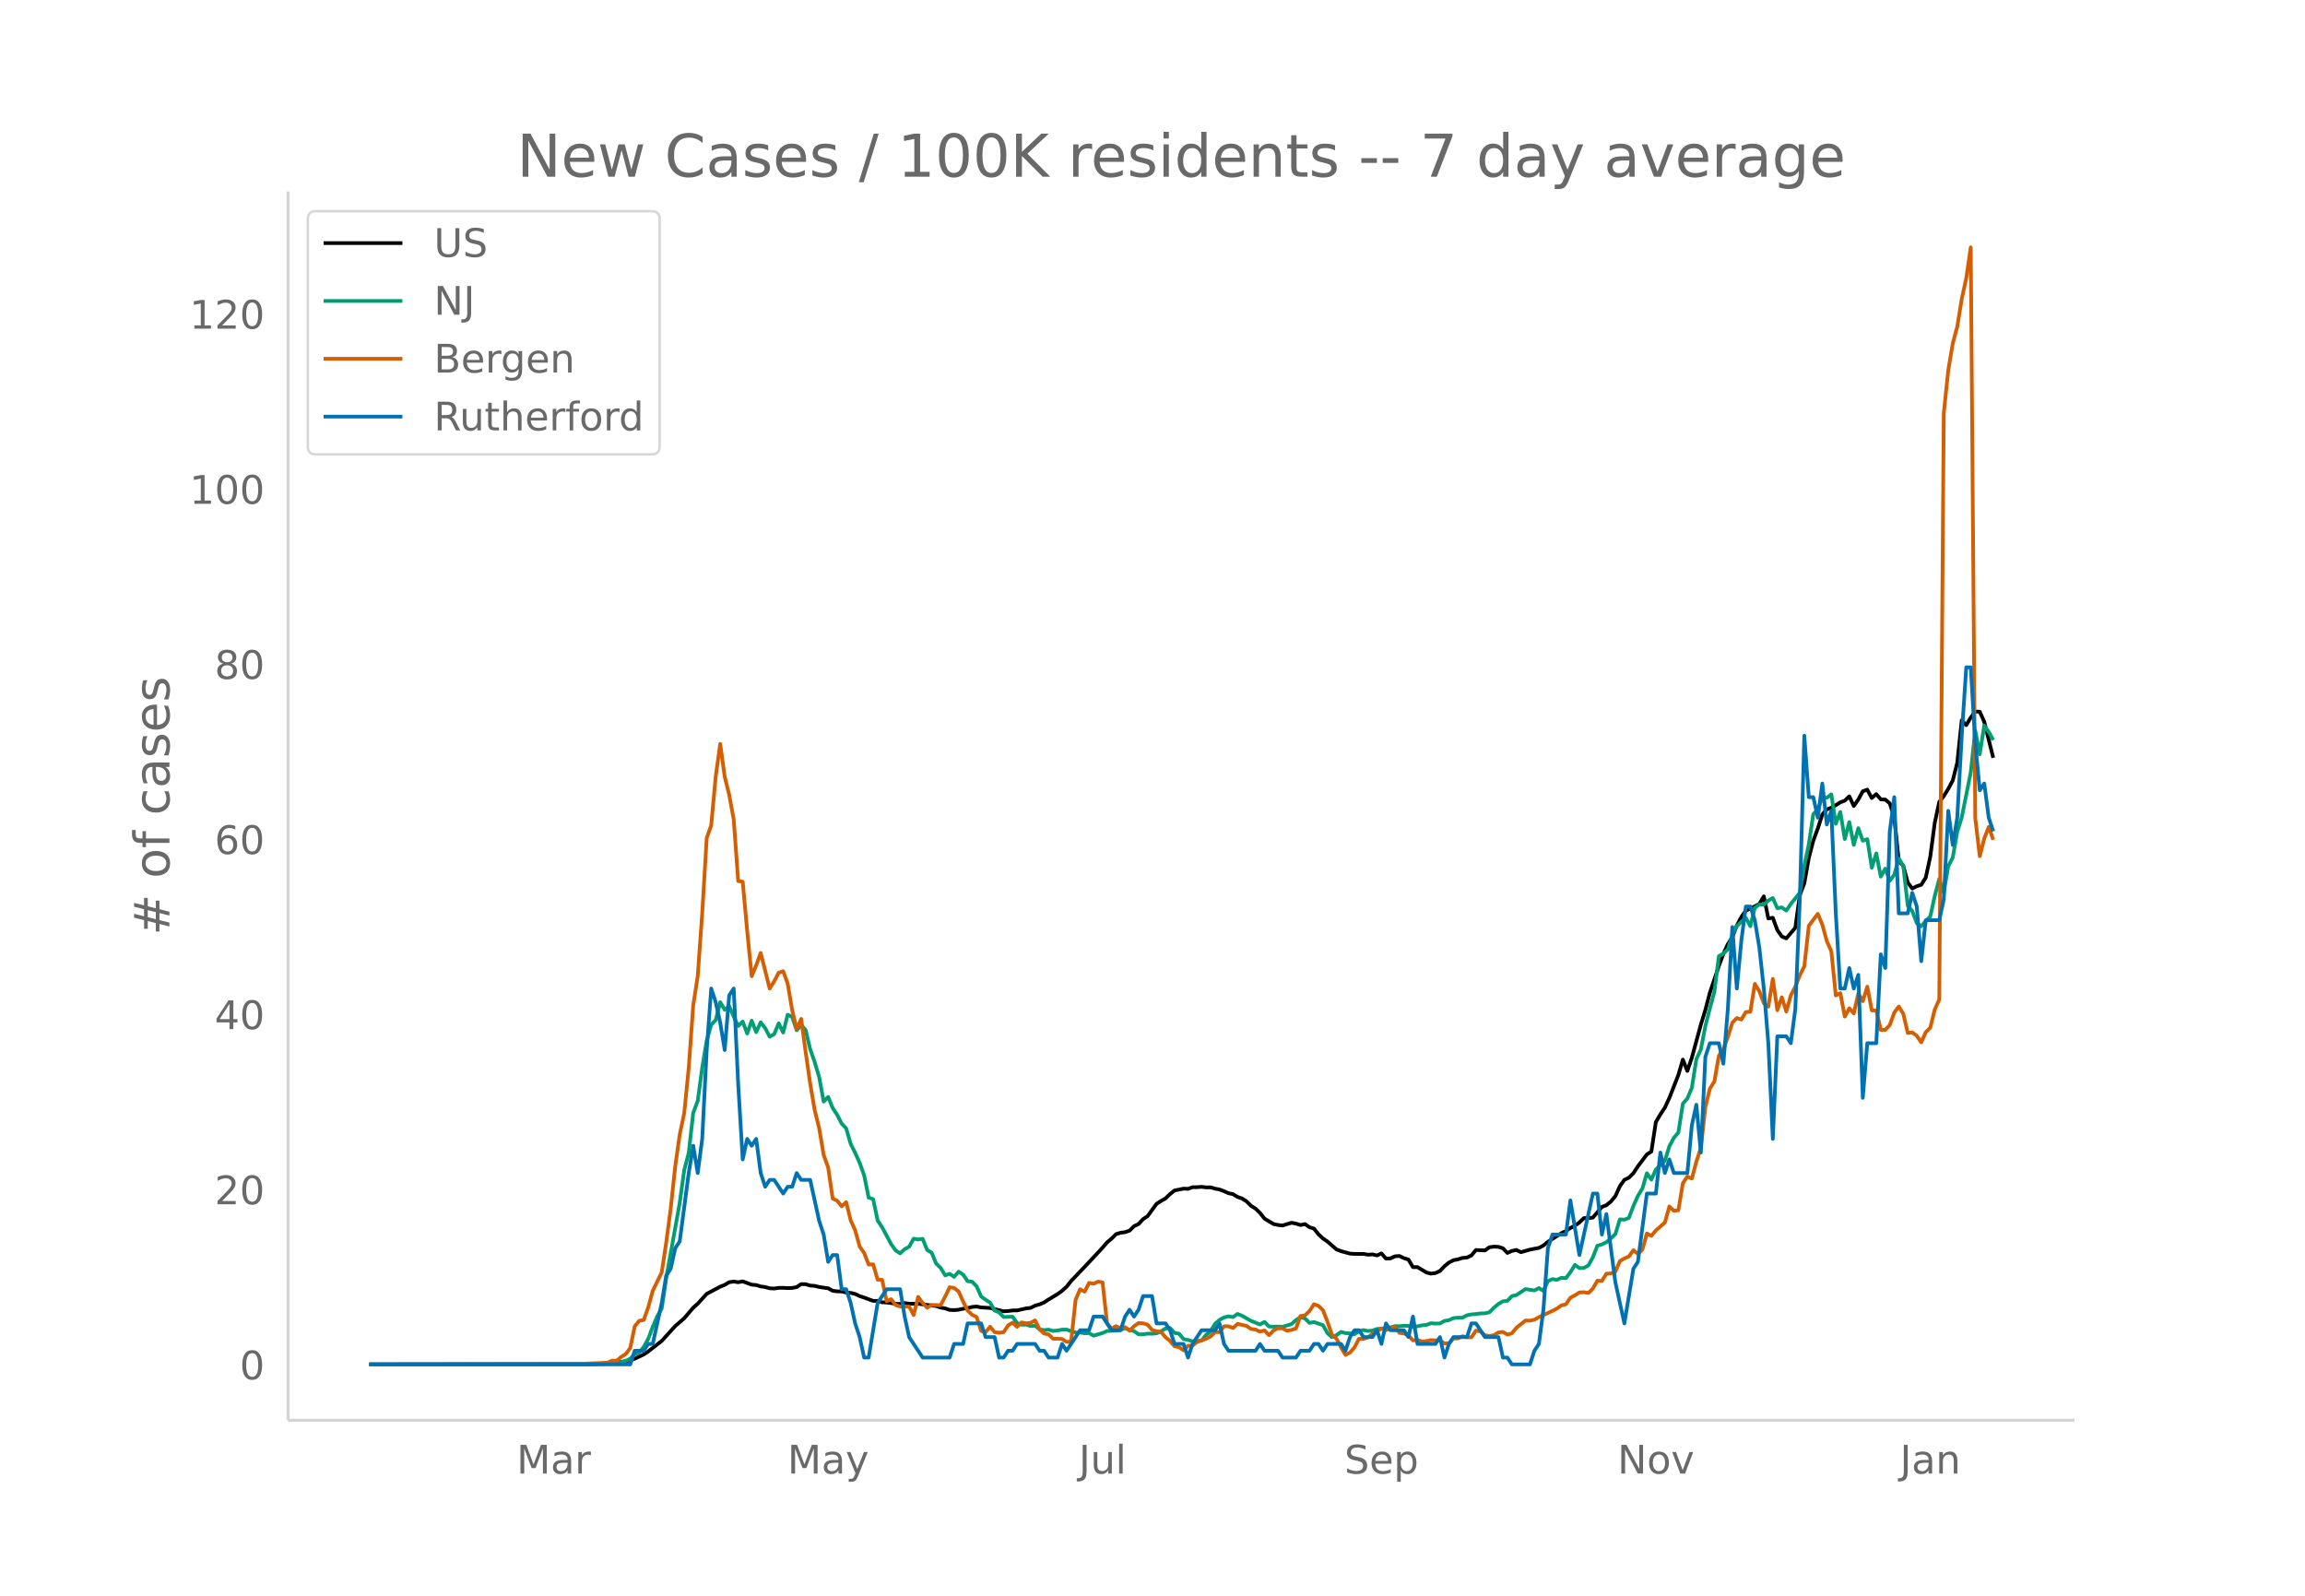 <svg height="864" viewBox="0 0 936 648" width="1248" xmlns="http://www.w3.org/2000/svg" xmlns:xlink="http://www.w3.org/1999/xlink"><defs><style>*{stroke-linecap:butt;stroke-linejoin:round}</style></defs><g id="figure_1"><path d="M0 648h936V0H0z" fill="#fff" id="patch_1"/><g id="axes_1"><path d="M117 576.72h725.4V77.76H117z" fill="none" id="patch_2"/><path clip-path="url(#p72f6621faf)" d="M149.973 554.04l87.683-.109 7.307-.232 5.48-.421 3.654-.486 1.827-.454 1.827-.609 3.653-1.728 1.827-1.228 5.48-4.263 5.48-6.034 3.654-3.165 3.653-4.286 1.827-1.617 3.654-4.012 5.48-2.913 1.826-.726 1.827-1.091 1.827-.266 1.827.277 1.826-.34 3.654 1.325 1.827.16 1.826.556 1.827.251 1.827.513 1.827.091 1.826-.26 1.827-.026 1.827.115 1.827-.066 1.826-.347 1.827-1.204 1.827.032 1.827.55 1.826.126 1.827.464 3.654.514 1.826 1.012 1.827.236 1.827.033 1.827.447 1.826.143 1.827.436 1.827.868 1.827.6 3.653 1.35 1.827-.015 1.827.582 1.826.07 3.654.509 1.827.105 1.826-.38 1.827.271 3.653.023 7.307.925 1.827.618 1.827.328 1.827.624 1.826.077 1.827-.16 1.827-.399 1.827-.24 1.826-.493 1.827-.156 1.827.36 3.653.219 3.654.892 1.827.458 1.826-.108 1.827-.234 1.827-.014 3.653-.822 1.827-.206 1.827-.917 1.827-.506 1.826-.782 1.827-1.195 3.654-2.215 1.826-1.327 1.827-1.642 1.827-2.316 5.48-5.72 7.307-7.834 1.827-2.136 1.826-1.526 1.827-1.83 1.827-.555 1.827-.236 1.826-.616 1.827-1.821 1.827-.86 1.827-1.998 1.826-1.19 3.654-5.03 1.827-1.18 1.826-1.015 1.827-1.768 1.827-1.457 3.653-.744 1.827.077 1.827-.667 1.827-.007 1.826-.147 1.827.227 1.827-.015 1.827.536 1.826.338 1.827.69 1.827.817 1.827.383 1.826 1.12 1.827.645 1.827 1.155 1.827 1.817 1.826 1.124 1.827 1.77 1.827 2.309 3.653 2.19 1.827.393 1.827.211 3.653-1.118 1.827.354 1.827.576 1.826-.39 1.827 1.28 1.827.56 1.827 2.3 1.826 1.72 1.827 1.225 3.654 3.194 1.826.712 3.654.997 1.827.115 3.653.011 1.827.319 1.827-.134 1.826.437 1.827-.837 1.827 2.117 1.827-.082 1.826-.85 1.827-.133 1.827.887 1.827.558 1.826 3.084 1.827-.012 3.654 2.188 1.826.466 1.827-.24 1.827-.844 1.827-1.93 1.826-1.483 1.827-.964 1.827-.34 1.826-.59 1.827-.148 1.827-.865 1.827-2.199 3.653.174 1.827-1.292 1.827-.248 1.826.084 1.827.586 1.827 1.891 1.827-.837 1.826-.368 1.827.899 3.654-1.05 3.653-.69 1.827-.975 1.827-1.484 5.48-3.534 1.827-.848 1.826-1.259 1.827-.932 1.827-1.29 1.827-1.782 1.826-.006 1.827-.199 3.654-4.335 1.826-.691 1.827-1.514 1.827-2.177 1.827-4.042 1.826-2.556 1.827-.894 1.827-1.808 1.827-2.784 3.653-4.846 1.827-1.161 1.826-11.994 1.827-3.1 1.827-2.747 1.827-3.932 3.653-9.319 1.827-6.243 1.827 4.598 1.826-5.382 3.654-13.424 1.827-5.952 1.826-6.969 3.654-10.866 1.827-4.872 1.826-4.009 1.827-2.916 1.827-4.66 1.827-3.488 1.826-2.48 1.827-1.068 1.827-.754 1.827-.963 1.826-3.111 1.827 8.992 1.827-.273 1.827 4.974 1.826 2.61 1.827.784 3.654-4.326 1.826-13.27 1.827-4.74 1.827-10.323 1.827-7.023 1.826-4.946 1.827-5.698 1.827-2.045 1.826-.693 1.827-1.02 1.827-1.163 1.827-.683 1.826-1.762 1.827 3.925 1.827-2.614 1.827-3.365 1.826-.66 1.827 3.395 1.827-1.578 1.827 2.145 1.826.072 1.827 1.539 1.827 5.684 1.827 17.623 1.826 2.047 1.827 6.807 1.827 2.424 1.827-.921 1.826-.62 1.827-2.9 1.827-8.453 1.827-13.816 1.826-8.477 1.827-2.337 1.827-2.941 1.827-3.432 1.826-7.164 1.827-17.29 1.827 2.011 1.827-3.088 1.826-2.43 1.827.043 1.827 4.106 3.653 14.638h0" fill="none" stroke="#000" stroke-linecap="round" stroke-width="1.5" id="line2d_1"/><path clip-path="url(#p72f6621faf)" d="M149.973 554.04l91.337-.091 5.48-.212 3.654-.223 3.653-.91 1.827-.886 1.827-1.738 1.826-.704 1.827-2.379 1.827-3.242 1.827-4.86 1.826-4.244 1.827-3.23 1.827-12.359 5.48-30.526 1.827-13.267 1.827-7.028 1.826-16.195 1.827-4.923 1.827-13.473 1.827-11.037 1.826-6.4 1.827-1.915 1.827-7.24 1.826 3.077 1.827-1.458 1.827 4.254 1.827 3.809 1.826-1.819 1.827 4.867 1.827-5.227 1.827 4.66 1.826-3.985 1.827 2.35 1.827 3.488 1.827-1.04 1.826-4.41 1.827 3.77 1.827-7.275 1.827.932 1.826 5.393 1.827-2.139 1.827 2.093 1.827 7.749 1.826 5.22 1.827 6.12 1.827 9.927 1.827-1.893 1.826 4.495 1.827 2.768 1.827 3.568 1.827 1.922 1.826 6.29 1.827 3.654 1.827 4.066 1.827 5.118 1.826 9.001 1.827.635 1.827 8.687 1.827 2.716 3.653 6.862 1.827 2.568 1.827 1.178 1.826-1.698 1.827-1.001 1.827-3.271 1.826.326 1.827-.263 1.827 4.5 1.827 1.121 1.826 4.398 1.827 1.784 1.827 3.002 1.827-.595 1.826 1.23 1.827-2.105 1.827 1.196 1.827 2.682 1.826.206 1.827 1.864 1.827 4.14 1.827 1.304 1.826 1.155 1.827 3.237 1.827.76 1.827 1.865 3.653-.11 1.827 2.569 1.827.663 1.826-.057 1.827.634 1.827-.177 1.827 1.487 1.826.332 1.827-.212 1.827.532 1.827-.2 1.826-.32 1.827-.035 3.654 1.23 1.826-.052 1.827.31 1.827-.035 1.826 1.03 3.654-1.087 1.827-.824 3.653-.149 1.827-.291 1.827-.726 1.826.754 1.827.48 1.827 1.287 1.827-.022 1.826-.252 1.827.023 1.827-.143 1.827-.852 1.826-1.133 1.827-.16 1.827 1.945 1.827.337 1.826 2.202 1.827.326 1.827.583 3.653-.303 1.827-2.305 1.827-1.406 1.827-3.123 1.826-1.578 1.827-.99 1.827-.463 1.827.315 1.826-1.287 1.827.732 3.654 2.093 3.653 1.453 1.827-1.03 1.827 1.853 1.826.086 1.827-.052 1.827.086 3.653-1.08 1.827-1.659 1.827-1.15 1.826.504 1.827 1.807 1.827-.343 3.653 1.275 1.827 3.248 1.827 1.596 1.827-.778 1.826-1.327 1.827.458 1.827.143 1.827.32 1.826-1.252 1.827-.424 1.827.378 1.827-.183 1.826-.652 3.654-.269 1.827-.349 1.826-.537 1.827.051 1.827-.211 1.827.068 1.826.412 1.827-.246 1.827-.394 1.827-.178 1.826-.686 1.827.154 1.827-.045 1.827-1.035 1.826-.31 1.827-.834 1.827-.155 1.826-.034 1.827-.943 1.827-.384 1.827-.12 1.826-.257 1.827-.046 1.827-.434 1.827-1.825 1.826-1.55 1.827-1.052 1.827-.234 1.827-1.899 1.826-.411 3.654-2.442 3.653.566 1.827-.966 1.827 1.155 1.827-3.98 1.826-.83 1.827.315 1.827-.835 1.827.149 1.826-2.43 1.827-2.98 1.827 1.332 1.827-.097 1.826-.995 1.827-3.334 1.827-4.678 1.827-.514 1.826-.915 1.827-1.516 1.827-1.801 1.827-5.959 1.826.132 1.827-.71 1.827-4.837 1.827-4.083 1.826-3.025 1.827-6.194 1.827 2.602 1.826-4.111 3.654-3.569 1.827-5.867 1.826-3.448 1.827-2.14 1.827-11.716 1.827-2.105 1.826-4.335 1.827-11.608 1.827-3.958 1.827-9.492 1.826-7.154 1.827-6.691 1.827-14.571 1.827-1.035 1.826-1.716 1.827-5.867 1.827-3.631 3.653-3.34 1.827 3.437 1.827-7.468 1.827-1.35 1.826.023 1.827-1.653 1.827-.983 1.827 4.128 1.826-.331 1.827 1.286 1.827-2.699 3.653-4.552 1.827-11.03 1.827-8.682 1.827-12.197 1.826-1.842 1.827-5.01 1.827.207 1.826-1.396 1.827 11.958 1.827-4.804 1.827 10.986 1.826-6.863 1.827 9.253 1.827-6.788 1.827 5.084 1.826-.63 1.827 11.604 1.827-5.833 1.827 9.441 1.826-3.23 1.827 4.877 1.827-2.396 1.827-6.634 1.826 3.02 1.827 16.218 1.827 2.133 1.827 4.912 1.826 1.275 1.827-2.184 1.827-1.79 1.827-8.395 1.826-6.822 1.827 5.461 1.827-10.66 1.827-3.534 1.826-10.447 1.827-5.896 3.654-18.22 1.826-17.018 1.827 9.63 1.827-11.62 1.827 2.556 1.826 3.317h0" fill="none" stroke="#009e73" stroke-linecap="round" stroke-width="1.5" id="line2d_2"/><path clip-path="url(#p72f6621faf)" d="M149.973 554.04l82.203-.109 12.787-.49 1.827-.164 1.827-.763h1.827l1.826-1.525 1.827-1.144 1.827-2.452 1.827-8.827 1.826-2.234 1.827-.327 1.827-5.122 1.827-6.702 3.653-7.519 1.827-12.15 1.827-13.84 1.826-17.054 1.827-12.859 1.827-8.772 1.827-18.253 1.826-25.445 1.827-11.878 1.827-25.5 1.827-30.567 1.826-5.23 1.827-19.725 1.827-13.295 1.826 13.295 1.827 7.41 1.827 9.917 1.827 25.064 1.826.272 1.827 19.997 1.827 18.362 1.827-4.414 1.826-5.013 3.654 14.44 1.827-2.943 1.826-3.487 1.827-.6 1.827 5.013 1.827 10.789 1.826 7.628 1.827-4.087 1.827 13.567L328.994 440l1.826 10.788 1.827 7.356 1.827 10.843 1.827 5.121 1.826 12.587 1.827.871 1.827 2.289 1.827-1.69 1.826 7.357 1.827 4.086 1.827 6.538 1.827 2.67 1.826 4.686 1.827-.109 1.827 6.266 1.827.055 1.826 8.663 1.827-.817 1.827 2.397 1.827.545 3.653.054 1.827 3.433 1.826-7.356 1.827 2.452 1.827 1.962 1.827-1.145 3.653.11 1.827-3.488 1.827-3.814 1.826.273 1.827 1.47 1.827 4.087 1.827 3.65 1.826 1.69 1.827.926 1.827 5.612 1.827.545 1.826-2.234 1.827 2.234 1.827.218 1.827-.218 1.826-2.779 1.827-1.09 1.827 1.69 1.827-1.798 1.826.381 1.827-.218 1.827-.98 1.827 3.65 1.826 1.69 1.827.326 1.827 1.798 1.827-.054 1.826.163 1.827 1.144 1.827-.054 1.827-17 1.826-4.304 1.827.98 1.827-3.541 1.826.327 1.827-.872 1.827.327 1.827 16.673 1.826 2.125 1.827-1.036 1.827.872 1.827-.49 1.826 1.47 1.827-1.852 1.827-1.253 1.827.11 1.826.544 1.827 2.125 1.827.545 1.827.272 1.826 2.18 1.827 1.47 1.827 2.18 1.827.382 1.826 1.253 1.827-1.853 1.827-.109 1.827-1.416 3.653-1.308 1.827-.926 1.827-1.798h1.826l1.827-2.343h1.827l1.827.708 1.826-1.689 3.654.817 1.827 1.254 1.826.218 1.827.871 1.827-.49 1.827 1.907 1.826-1.907 1.827-.872h1.827l1.826.98 1.827-.326 1.827-.6 1.827-5.067 1.826-.272 1.827-1.744 1.827-2.778 1.827.708 1.826 1.743 1.827 4.74 1.827 5.286 1.827 1.526 1.826 3.541 1.827 3.051 1.827-.926 1.827-2.125 1.826-3.487 1.827.055 1.827-.654 1.827-1.471 1.826-.927 1.827-1.198 1.827.708 1.827-.817 1.826-.436 1.827 2.343 1.827.218 1.827.817 1.826 2.016 1.827-.164 1.827.6 1.827-.164 1.826-.381 1.827.109 1.827-.055 1.827 1.308 1.826-.109 1.827-1.907 1.827-.054 1.826-.872 1.827.436h1.827l1.827-2.725 1.826.327 1.827 1.58 1.827.273 1.827-.327 1.826-1.09 1.827-.218 1.827 1.09 1.827-.545 1.826-2.234 3.654-2.942 1.827.054 1.826-.381 1.827-1.035 5.48-2.561 1.827-.926 1.827-1.308 1.827-.436 1.826-2.67 1.827-.98 1.827-1.145 1.827-.109 1.826.327 1.827-1.798 1.827-3.215 1.827.11 1.826-2.943 1.827-.109 1.827-.708 1.827-4.305 1.826-1.09 1.827-.762 1.827-2.561 1.827 1.471 1.826-1.689 1.827-6.593 1.827.98 1.826-2.233 3.654-3.16 1.827-6.539 1.826 1.744 1.827-.218 1.827-10.952 1.827-2.724 1.826.817 1.827-6.865 1.827-5.558 1.827-16.51 1.826-7.573 1.827-2.888 1.827-10.46 1.827-2.725 1.826-4.904 1.827-5.83 1.827-1.853 1.827.6 1.826-3.052 1.827-.108 1.827-11.334 1.827 2.997 1.826 4.85 1.827 1.416 1.827-11.279 1.827 12.696 1.826-5.231 1.827 5.776 1.827-6.539 1.827-3.596 1.826-4.577 1.827-3.65 1.827-16.455 3.653-4.85 1.827 4.414 1.827 6.647 1.826 4.141 1.827 17.926 1.827-.926 1.827 9.535 1.826-3.378 1.827 2.07 1.827-8.064 1.827 3.106 1.826-5.884 1.827 9.644h1.827l1.827 7.9h1.826l1.827-1.961 1.827-5.068 1.827-2.451 1.826 2.942 1.827 7.791 1.827-.218 1.827 1.363 1.826 2.67 1.827-4.142 1.827-1.798 1.827-7.41 1.826-4.086 1.827-237.997 1.827-17.49 1.827-10.898 1.826-6.81 1.827-11.28 1.827-8.39 1.827-12.532 1.826 231.786 1.827 15.42 1.827-7.139 1.827-4.74 1.826 5.23h0" fill="none" stroke="#d55e00" stroke-linecap="round" stroke-width="1.5" id="line2d_3"/><path clip-path="url(#p72f6621faf)" d="M149.973 554.04h105.95l1.828-5.55h3.653l1.827-2.775h1.827l3.653-16.65 1.827-11.101 1.827-2.775 1.826-8.325 1.827-2.776 3.654-27.75 1.826-11.1 1.827 11.1 1.827-13.876 1.827-36.076 1.826-24.976 1.827 5.55 1.827 8.326 1.826 11.1 1.827-22.2 1.827-2.776 1.827 38.851 1.826 30.526 1.827-8.325 1.827 2.775 1.827-2.775 1.826 13.876 1.827 5.55 1.827-2.775h1.827l3.653 5.55 1.827-2.775h1.827l1.826-5.55 1.827 2.775h3.654l3.653 16.65 1.827 5.55 1.827 11.1 1.826-2.774h1.827l1.827 13.875h1.827l1.826 5.55 1.827 8.325 1.827 5.55 1.827 8.326h1.826l3.654-22.2 3.653-5.551h5.48l1.827 11.1 1.827 8.326 5.48 8.325h10.96l1.827-5.55h3.654l1.827-8.326h5.48l1.827 5.55h3.653l1.827 8.326h1.827l1.826-2.775h1.827l1.827-2.775h7.307l1.827 2.775h1.826l1.827 2.775h3.654l1.826-5.55 1.827 2.775 5.48-8.325h3.654l1.826-5.55h3.654l3.653 5.55h3.654l1.827-5.55 1.826-2.776 1.827 2.775 1.827-2.775 1.827-5.55h3.653l1.827 11.1h3.653l1.827 2.776 1.827 5.55h3.653l1.827 5.55 1.827-5.55 3.653-5.55h5.48l1.827-2.776 1.827 8.326 1.827 2.775h10.96l1.827-2.775 1.827 2.775h5.48l1.827 2.775h5.48l1.827-2.775h3.653l1.827-2.775h1.827l1.826 2.775 1.827-2.775h5.48l1.827 2.775 1.827-5.55 1.827-2.775h1.826l1.827 2.775h3.654l1.826-2.775 1.827 5.55 1.827-8.326 1.827 2.776h5.48l1.827 2.775 1.826-8.326 1.827 11.1h7.307l1.827-2.774 1.827 8.325 1.826-5.55 1.827-2.775h5.48l1.827-5.55h1.827l3.653 5.55h5.48l1.827 8.325h1.827l1.827 2.775h7.307l1.826-5.55 1.827-2.775 1.827-13.876 1.827-24.975 1.826-5.55h5.48l1.827-13.876 3.654 22.2 5.48-24.975h1.827l1.827 16.65 1.826-8.325 3.654 27.751 3.653 16.65 3.654-22.2 1.827-2.775 3.653-27.751h3.653l1.827-16.65 1.827 8.325 1.827-5.55 1.826 5.55h5.48l1.827-19.426 1.827-8.325 1.827 19.425 1.827-38.85 1.826-5.551h3.654l1.827 8.325 1.826-22.2 1.827-33.302 1.827 24.976 1.827-19.425 1.826-13.876h1.827l1.827 5.55 1.827 11.1 1.826 16.651 1.827 22.2 1.827 38.852 1.827-41.626h3.653l1.827 2.775 1.827-13.876 1.826-44.4 1.827-66.603 1.827 24.976h1.827l1.826 8.325 1.827-13.875 1.827 16.65 1.826-5.55 1.827 41.626 1.827 30.526h1.827l1.826-8.325 1.827 8.325 1.827-5.55 1.827 49.952 1.826-22.201h3.654l1.827-36.076 1.826 5.55 1.827-55.502 1.827-13.875 1.827 47.176h3.653l1.827-8.325 1.827 5.55 1.826 22.2 1.827-16.65h5.48l1.827-8.325 1.827-36.076 1.827 13.875 1.826-11.1 1.827-33.301 1.827-27.75h1.827l1.826 30.525 1.827 19.426 1.827-2.775 1.827 13.875 1.826 5.55h0" fill="none" stroke="#0072b2" stroke-linecap="round" stroke-width="1.5" id="line2d_4"/><path d="M117 576.72V77.76" fill="none" stroke="#d3d3d3" stroke-linecap="square" stroke-width="1.25" id="patch_3"/><path d="M117 576.72h725.4" fill="none" stroke="#d3d3d3" stroke-linecap="square" stroke-width="1.25" id="patch_4"/><g id="matplotlib.axis_1"><g id="xtick_1"><g transform="matrix(.16 0 0 -.16 209.775 598.378)" fill="#696969" id="text_1"><defs><path d="M9.813 72.906h14.703l18.593-49.61 18.703 49.61h14.704V0H66.89v64.016l-18.797-50h-9.907l-18.796 50V0H9.813z" id="DejaVuSans-77"/><path d="M34.281 27.484q-10.89 0-15.093-2.484-4.204-2.484-4.204-8.5 0-4.781 3.157-7.594 3.156-2.797 8.562-2.797 7.485 0 12 5.297 4.516 5.297 4.516 14.078v2zm17.922 3.72V0H43.22v8.297Q40.14 3.328 35.547.953q-4.594-2.375-11.234-2.375-8.391 0-13.36 4.719Q6 8.016 6 15.922q0 9.219 6.172 13.906 6.187 4.688 18.437 4.688h12.61v.89q0 6.203-4.078 9.594-4.078 3.39-11.453 3.39-4.688 0-9.141-1.124-4.438-1.125-8.531-3.375v8.312q4.921 1.906 9.562 2.844 4.64.953 9.031.953 11.875 0 17.735-6.156 5.86-6.14 5.86-18.64z" id="DejaVuSans-97"/><path d="M41.11 46.297q-1.516.875-3.297 1.281Q36.03 48 33.89 48q-7.625 0-11.703-4.953-4.079-4.953-4.079-14.234V0H9.08v54.688h9.03v-8.5q2.844 4.984 7.375 7.39Q30.031 56 36.531 56q.922 0 2.047-.125 1.125-.11 2.484-.36z" id="DejaVuSans-114"/></defs><use xlink:href="#DejaVuSans-77"/><use x="86.279" xlink:href="#DejaVuSans-97"/><use x="147.559" xlink:href="#DejaVuSans-114"/></g></g><g id="xtick_2"><g transform="matrix(.16 0 0 -.16 319.76 598.378)" fill="#696969" id="text_2"><defs><path d="M32.172-5.078q-3.797-9.766-7.422-12.735-3.61-2.984-9.656-2.984H7.906v7.516h5.282q3.703 0 5.75 1.765Q21-9.766 23.483-3.219l1.61 4.094-22.11 53.813H12.5l17.094-42.766 17.093 42.766h9.516z" id="DejaVuSans-121"/></defs><use xlink:href="#DejaVuSans-77"/><use x="86.279" xlink:href="#DejaVuSans-97"/><use x="147.559" xlink:href="#DejaVuSans-121"/></g></g><g id="xtick_3"><g transform="matrix(.16 0 0 -.16 438.08 598.378)" fill="#696969" id="text_3"><defs><path d="M9.813 72.906h9.859V5.078q0-13.187-5-19.14-5-5.954-16.094-5.954h-3.75v8.297h3.078q6.531 0 9.219 3.672Q9.813-4.39 9.813 5.078z" id="DejaVuSans-74"/><path d="M8.5 21.578v33.11h8.984V21.922q0-7.766 3.016-11.656 3.031-3.875 9.094-3.875 7.265 0 11.484 4.64 4.234 4.64 4.234 12.656v31h8.985V0h-8.984v8.406Q42.047 3.422 37.718 1q-4.313-2.422-10.032-2.422-9.421 0-14.312 5.86Q8.5 10.296 8.5 21.578zM31.11 56z" id="DejaVuSans-117"/><path d="M9.422 75.984h8.984V0H9.422z" id="DejaVuSans-108"/></defs><use xlink:href="#DejaVuSans-74"/><use x="29.492" xlink:href="#DejaVuSans-117"/><use x="92.871" xlink:href="#DejaVuSans-108"/></g></g><g id="xtick_4"><g transform="matrix(.16 0 0 -.16 545.91 598.378)" fill="#696969" id="text_4"><defs><path d="M53.516 70.516V60.89q-5.61 2.687-10.594 4-4.984 1.328-9.625 1.328-8.047 0-12.422-3.125t-4.375-8.89q0-4.845 2.906-7.313 2.907-2.453 11.016-3.97l5.953-1.218q11.031-2.11 16.281-7.406 5.25-5.297 5.25-14.172 0-10.61-7.11-16.078-7.093-5.469-20.812-5.469-5.172 0-11.015 1.172Q13.14.922 6.89 3.219v10.156q6-3.36 11.765-5.078 5.766-1.703 11.328-1.703 8.438 0 13.032 3.312 4.593 3.328 4.593 9.485 0 5.359-3.297 8.39-3.296 3.032-10.812 4.547L27.484 33.5q-11.03 2.188-15.968 6.875-4.922 4.688-4.922 13.047 0 9.672 6.812 15.234 6.813 5.563 18.766 5.563 5.14 0 10.453-.938 5.328-.922 10.89-2.765z" id="DejaVuSans-83"/><path d="M56.203 29.594v-4.39H14.891q.593-9.282 5.593-14.142 5-4.859 13.938-4.859 5.172 0 10.031 1.266 4.86 1.265 9.656 3.812v-8.5Q49.266.734 44.187-.344 39.11-1.422 33.892-1.422q-13.094 0-20.735 7.61-7.64 7.625-7.64 20.625 0 13.421 7.25 21.296Q20.016 56 32.328 56q11.031 0 17.453-7.11 6.422-7.093 6.422-19.296zm-8.984 2.64q-.094 7.36-4.125 11.75-4.032 4.407-10.672 4.407-7.516 0-12.031-4.25-4.516-4.25-5.203-11.97z" id="DejaVuSans-101"/><path d="M18.11 8.203v-29H9.077v75.484h9.031v-8.296q2.844 4.875 7.157 7.234Q29.594 56 35.594 56q9.968 0 16.187-7.906 6.235-7.907 6.235-20.797T51.78 6.484q-6.218-7.906-16.187-7.906-6 0-10.328 2.375-4.313 2.375-7.157 7.25zm30.578 19.094q0 9.906-4.079 15.547-4.078 5.64-11.203 5.64-7.14 0-11.218-5.64-4.079-5.64-4.079-15.547 0-9.906 4.078-15.547 4.079-5.64 11.22-5.64 7.124 0 11.202 5.64t4.078 15.547z" id="DejaVuSans-112"/></defs><use xlink:href="#DejaVuSans-83"/><use x="63.477" xlink:href="#DejaVuSans-101"/><use x="125" xlink:href="#DejaVuSans-112"/></g></g><g id="xtick_5"><g transform="matrix(.16 0 0 -.16 656.806 598.378)" fill="#696969" id="text_5"><defs><path d="M9.813 72.906h13.28l32.329-60.984v60.984h9.562V0h-13.28L19.39 60.984V0H9.813z" id="DejaVuSans-78"/><path d="M30.61 48.39q-7.22 0-11.422-5.64-4.204-5.64-4.204-15.453 0-9.813 4.172-15.453 4.188-5.64 11.453-5.64 7.188 0 11.375 5.655 4.203 5.672 4.203 15.438 0 9.719-4.203 15.406-4.187 5.688-11.375 5.688zm0 7.61q11.718 0 18.406-7.625 6.703-7.61 6.703-21.078 0-13.422-6.703-21.078-6.688-7.64-18.407-7.64-11.765 0-18.437 7.64-6.656 7.656-6.656 21.078 0 13.469 6.656 21.078Q18.844 56 30.609 56z" id="DejaVuSans-111"/><path d="M2.984 54.688H12.5L29.594 8.797l17.093 45.89h9.516L35.687 0H23.485z" id="DejaVuSans-118"/></defs><use xlink:href="#DejaVuSans-78"/><use x="74.805" xlink:href="#DejaVuSans-111"/><use x="135.986" xlink:href="#DejaVuSans-118"/></g></g><g id="xtick_6"><g transform="matrix(.16 0 0 -.16 771.52 598.378)" fill="#696969" id="text_6"><defs><path d="M54.89 33.016V0h-8.984v32.719q0 7.765-3.031 11.61-3.031 3.858-9.078 3.858-7.281 0-11.484-4.64-4.204-4.625-4.204-12.64V0H9.08v54.688h9.03v-8.5q3.235 4.937 7.594 7.374Q30.078 56 35.797 56q9.422 0 14.25-5.828 4.844-5.828 4.844-17.156z" id="DejaVuSans-110"/></defs><use xlink:href="#DejaVuSans-74"/><use x="29.492" xlink:href="#DejaVuSans-97"/><use x="90.771" xlink:href="#DejaVuSans-110"/></g></g></g><g id="matplotlib.axis_2"><g id="ytick_1"><g transform="matrix(.16 0 0 -.16 97.32 560.119)" fill="#696969" id="text_7"><defs><path d="M31.781 66.406q-7.61 0-11.453-7.5Q16.5 51.422 16.5 36.375q0-14.984 3.828-22.484 3.844-7.5 11.453-7.5 7.672 0 11.5 7.5 3.844 7.5 3.844 22.484 0 15.047-3.844 22.531-3.828 7.5-11.5 7.5zm0 7.813q12.266 0 18.735-9.703 6.468-9.688 6.468-28.141 0-18.406-6.468-28.11-6.47-9.687-18.735-9.687-12.25 0-18.718 9.688-6.47 9.703-6.47 28.109 0 18.453 6.47 28.14Q19.53 74.22 31.78 74.22z" id="DejaVuSans-48"/></defs><use xlink:href="#DejaVuSans-48"/></g></g><g id="ytick_2"><g transform="matrix(.16 0 0 -.16 87.14 489.01)" fill="#696969" id="text_8"><defs><path d="M19.188 8.297h34.421V0H7.33v8.297q5.609 5.812 15.296 15.594 9.703 9.797 12.188 12.64 4.734 5.313 6.609 9 1.89 3.688 1.89 7.25 0 5.813-4.078 9.469-4.078 3.672-10.625 3.672-4.64 0-9.797-1.61-5.14-1.609-11-4.89v9.969Q13.767 71.78 18.938 73q5.188 1.219 9.485 1.219 11.328 0 18.062-5.672 6.735-5.656 6.735-15.125 0-4.5-1.688-8.531-1.672-4.016-6.125-9.485-1.218-1.422-7.765-8.187-6.532-6.766-18.453-18.922z" id="DejaVuSans-50"/></defs><use xlink:href="#DejaVuSans-50"/><use x="63.623" xlink:href="#DejaVuSans-48"/></g></g><g id="ytick_3"><g transform="matrix(.16 0 0 -.16 87.14 417.9)" fill="#696969" id="text_9"><defs><path d="M37.797 64.313L12.89 25.39h24.906zm-2.594 8.593H47.61V25.391h10.407v-8.203H47.609V0h-9.812v17.188H4.89v9.515z" id="DejaVuSans-52"/></defs><use xlink:href="#DejaVuSans-52"/><use x="63.623" xlink:href="#DejaVuSans-48"/></g></g><g id="ytick_4"><g transform="matrix(.16 0 0 -.16 87.14 346.79)" fill="#696969" id="text_10"><defs><path d="M33.016 40.375q-6.641 0-10.532-4.547-3.875-4.531-3.875-12.437 0-7.86 3.875-12.438 3.891-4.562 10.532-4.562 6.64 0 10.515 4.562 3.875 4.578 3.875 12.438 0 7.906-3.875 12.437-3.875 4.547-10.515 4.547zm19.578 30.922v-8.984q-3.719 1.75-7.5 2.671-3.782.938-7.5.938-9.766 0-14.922-6.594-5.14-6.594-5.875-19.922 2.875 4.25 7.219 6.516 4.359 2.266 9.578 2.266 10.984 0 17.36-6.672 6.374-6.657 6.374-18.125 0-11.235-6.64-18.032-6.641-6.78-17.672-6.78-12.657 0-19.344 9.687-6.688 9.703-6.688 28.109 0 17.281 8.204 27.563 8.203 10.28 22.015 10.28 3.719 0 7.5-.734t7.89-2.187z" id="DejaVuSans-54"/></defs><use xlink:href="#DejaVuSans-54"/><use x="63.623" xlink:href="#DejaVuSans-48"/></g></g><g id="ytick_5"><g transform="matrix(.16 0 0 -.16 87.14 275.681)" fill="#696969" id="text_11"><defs><path d="M31.781 34.625q-7.031 0-11.062-3.766-4.016-3.765-4.016-10.343 0-6.594 4.016-10.36Q24.75 6.391 31.78 6.391q7.032 0 11.078 3.78 4.063 3.798 4.063 10.345 0 6.578-4.031 10.343-4.016 3.766-11.11 3.766zm-9.86 4.188q-6.343 1.562-9.89 5.906Q8.5 49.079 8.5 55.329q0 8.733 6.219 13.812 6.234 5.078 17.062 5.078 10.89 0 17.094-5.078 6.203-5.079 6.203-13.813 0-6.25-3.547-10.61-3.531-4.343-9.828-5.906 7.125-1.656 11.094-6.5 3.984-4.828 3.984-11.796 0-10.61-6.468-16.282-6.47-5.656-18.532-5.656-12.047 0-18.531 5.656-6.469 5.672-6.469 16.282 0 6.968 4 11.797 4.016 4.843 11.14 6.5zM18.314 54.39q0-5.657 3.53-8.828 3.548-3.172 9.938-3.172 6.36 0 9.938 3.172 3.593 3.171 3.593 8.828 0 5.672-3.593 8.843-3.578 3.172-9.938 3.172-6.39 0-9.937-3.172-3.532-3.172-3.532-8.843z" id="DejaVuSans-56"/></defs><use xlink:href="#DejaVuSans-56"/><use x="63.623" xlink:href="#DejaVuSans-48"/></g></g><g id="ytick_6"><g transform="matrix(.16 0 0 -.16 76.96 204.572)" fill="#696969" id="text_12"><defs><path d="M12.406 8.297h16.11v55.625l-17.532-3.516v8.985l17.438 3.515h9.86V8.296H54.39V0H12.406z" id="DejaVuSans-49"/></defs><use xlink:href="#DejaVuSans-49"/><use x="63.623" xlink:href="#DejaVuSans-48"/><use x="127.246" xlink:href="#DejaVuSans-48"/></g></g><g id="ytick_7"><g transform="matrix(.16 0 0 -.16 76.96 133.462)" fill="#696969" id="text_13"><use xlink:href="#DejaVuSans-49"/><use x="63.623" xlink:href="#DejaVuSans-50"/><use x="127.246" xlink:href="#DejaVuSans-48"/></g></g><g transform="matrix(0 -.2 -.2 0 68.8 379.813)" fill="#696969" id="text_14"><defs><path d="M51.125 44H36.922l-4.11-16.313h14.313zm-7.328 27.781l-5.078-20.265h14.265L58.11 71.78h7.813L60.89 51.516h15.234V44h-17.14l-4-16.313h15.53V20.22H53.079L48 0h-7.813l5.032 20.219H30.906L25.875 0h-7.86l5.079 20.219H7.719v7.468h17.187L29 44H13.281v7.516h17.625l4.985 20.265z" id="DejaVuSans-35"/><path d="M37.11 75.984V68.5h-8.594q-4.828 0-6.72-1.953-1.874-1.953-1.874-7.031v-4.828h14.797v-6.985H19.922V0H10.89v47.703H2.297v6.984h8.594V58.5q0 9.125 4.25 13.297 4.25 4.187 13.468 4.187z" id="DejaVuSans-102"/><path d="M48.781 52.594v-8.407q-3.812 2.11-7.64 3.157-3.828 1.047-7.735 1.047-8.75 0-13.593-5.547-4.829-5.532-4.829-15.547 0-10.016 4.829-15.563 4.843-5.53 13.593-5.53 3.907 0 7.735 1.046 3.828 1.047 7.64 3.156V2.094Q45.016.344 40.984-.531q-4.015-.89-8.562-.89-12.36 0-19.64 7.765-7.266 7.765-7.266 20.953 0 13.375 7.343 21.031Q20.22 56 33.016 56q4.14 0 8.093-.86 3.953-.843 7.672-2.546z" id="DejaVuSans-99"/><path d="M44.281 53.078v-8.5q-3.797 1.953-7.906 2.922-4.094.984-8.5.984-6.688 0-10.031-2.047-3.344-2.046-3.344-6.156 0-3.125 2.39-4.906 2.391-1.781 9.626-3.39l3.078-.688q9.562-2.047 13.593-5.781 4.032-3.735 4.032-10.422 0-7.625-6.032-12.078-6.03-4.438-16.578-4.438-4.39 0-9.156.86Q10.688.296 5.422 2v9.281q4.984-2.594 9.812-3.89 4.829-1.282 9.579-1.282 6.343 0 9.75 2.172 3.421 2.172 3.421 6.125 0 3.656-2.468 5.61-2.453 1.953-10.813 3.765l-3.125.735q-8.344 1.75-12.062 5.39-3.704 3.64-3.704 9.985 0 7.718 5.47 11.906Q16.75 56 26.811 56q4.97 0 9.36-.734 4.406-.72 8.11-2.188z" id="DejaVuSans-115"/></defs><use xlink:href="#DejaVuSans-35"/><use x="83.789" xlink:href="#DejaVuSans-32"/><use x="115.576" xlink:href="#DejaVuSans-111"/><use x="176.758" xlink:href="#DejaVuSans-102"/><use x="211.963" xlink:href="#DejaVuSans-32"/><use x="243.75" xlink:href="#DejaVuSans-99"/><use x="298.73" xlink:href="#DejaVuSans-97"/><use x="360.01" xlink:href="#DejaVuSans-115"/><use x="412.109" xlink:href="#DejaVuSans-101"/><use x="473.633" xlink:href="#DejaVuSans-115"/></g></g><g transform="matrix(.24 0 0 -.24 209.887 71.76)" fill="#696969" id="text_15"><defs><path d="M4.203 54.688h8.985l11.234-42.672 11.172 42.672h10.593l11.235-42.672 11.187 42.672h8.985L63.28 0H52.688L40.922 44.828 29.109 0H18.5z" id="DejaVuSans-119"/><path d="M64.406 67.281v-10.39q-4.984 4.64-10.625 6.922-5.64 2.296-11.984 2.296-12.5 0-19.14-7.64-6.641-7.64-6.641-22.094 0-14.406 6.64-22.047 6.64-7.64 19.14-7.64 6.345 0 11.985 2.296 5.64 2.297 10.625 6.938V5.609Q59.234 2.094 53.437.33q-5.78-1.75-12.218-1.75-16.563 0-26.094 10.124-9.516 10.14-9.516 27.672 0 17.578 9.516 27.703 9.531 10.14 26.094 10.14 6.531 0 12.312-1.734 5.797-1.734 10.875-5.203z" id="DejaVuSans-67"/><path d="M25.39 72.906h8.297L8.297-9.28H0z" id="DejaVuSans-47"/><path d="M9.813 72.906h9.859V42.094L52.39 72.906h12.703L28.906 38.922 67.672 0H54.688L19.672 35.11V0h-9.86z" id="DejaVuSans-75"/><path d="M9.422 54.688h8.984V0H9.422zm0 21.296h8.984v-11.39H9.422z" id="DejaVuSans-105"/><path d="M45.406 46.39v29.594h8.985V0h-8.985v8.203Q42.578 3.328 38.25.953q-4.313-2.375-10.375-2.375-9.906 0-16.14 7.906-6.22 7.922-6.22 20.813 0 12.89 6.22 20.797Q17.968 56 27.874 56q6.063 0 10.375-2.375 4.328-2.36 7.156-7.234zm-30.61-19.093q0-9.906 4.079-15.547 4.078-5.64 11.203-5.64 7.125 0 11.219 5.64 4.11 5.64 4.11 15.547 0 9.906-4.11 15.547-4.094 5.64-11.219 5.64-7.125 0-11.203-5.64-4.078-5.64-4.078-15.547z" id="DejaVuSans-100"/><path d="M18.313 70.219V54.688h18.5v-6.985h-18.5V18.016q0-6.688 1.828-8.594 1.828-1.906 7.453-1.906h9.218V0h-9.218q-10.407 0-14.36 3.875-3.953 3.89-3.953 14.14v29.688H2.687v6.984h6.594V70.22z" id="DejaVuSans-116"/><path d="M4.89 31.39h26.313v-8H4.891z" id="DejaVuSans-45"/><path d="M8.203 72.906h46.875v-4.203L28.61 0H18.312L43.22 64.594H8.203z" id="DejaVuSans-55"/><path d="M45.406 27.984q0 9.766-4.031 15.125-4.016 5.375-11.297 5.375-7.219 0-11.25-5.375-4.031-5.359-4.031-15.125 0-9.718 4.031-15.093t11.25-5.375q7.281 0 11.297 5.375 4.031 5.375 4.031 15.093zm8.985-21.203q0-13.953-6.203-20.765Q42-20.797 29.203-20.797q-4.734 0-8.937.703-4.203.703-8.157 2.172v8.735q3.954-2.141 7.813-3.157 3.86-1.031 7.86-1.031 8.843 0 13.234 4.61 4.39 4.609 4.39 13.937v4.453q-2.781-4.844-7.125-7.234Q33.938 0 27.875 0 17.828 0 11.672 7.656q-6.156 7.672-6.156 20.328 0 12.688 6.156 20.344Q17.828 56 27.875 56q6.063 0 10.406-2.39 4.344-2.391 7.125-7.22v8.297h8.985z" id="DejaVuSans-103"/></defs><use xlink:href="#DejaVuSans-78"/><use x="74.805" xlink:href="#DejaVuSans-101"/><use x="136.328" xlink:href="#DejaVuSans-119"/><use x="218.115" xlink:href="#DejaVuSans-32"/><use x="249.902" xlink:href="#DejaVuSans-67"/><use x="319.727" xlink:href="#DejaVuSans-97"/><use x="381.006" xlink:href="#DejaVuSans-115"/><use x="433.105" xlink:href="#DejaVuSans-101"/><use x="494.629" xlink:href="#DejaVuSans-115"/><use x="546.729" xlink:href="#DejaVuSans-32"/><use x="578.516" xlink:href="#DejaVuSans-47"/><use x="612.207" xlink:href="#DejaVuSans-32"/><use x="643.994" xlink:href="#DejaVuSans-49"/><use x="707.617" xlink:href="#DejaVuSans-48"/><use x="771.24" xlink:href="#DejaVuSans-48"/><use x="834.863" xlink:href="#DejaVuSans-75"/><use x="900.439" xlink:href="#DejaVuSans-32"/><use x="932.227" xlink:href="#DejaVuSans-114"/><use x="971.09" xlink:href="#DejaVuSans-101"/><use x="1032.613" xlink:href="#DejaVuSans-115"/><use x="1084.713" xlink:href="#DejaVuSans-105"/><use x="1112.496" xlink:href="#DejaVuSans-100"/><use x="1175.973" xlink:href="#DejaVuSans-101"/><use x="1237.496" xlink:href="#DejaVuSans-110"/><use x="1300.875" xlink:href="#DejaVuSans-116"/><use x="1340.084" xlink:href="#DejaVuSans-115"/><use x="1392.184" xlink:href="#DejaVuSans-32"/><use x="1423.971" xlink:href="#DejaVuSans-45"/><use x="1460.055" xlink:href="#DejaVuSans-45"/><use x="1496.139" xlink:href="#DejaVuSans-32"/><use x="1527.926" xlink:href="#DejaVuSans-55"/><use x="1591.549" xlink:href="#DejaVuSans-32"/><use x="1623.336" xlink:href="#DejaVuSans-100"/><use x="1686.813" xlink:href="#DejaVuSans-97"/><use x="1748.092" xlink:href="#DejaVuSans-121"/><use x="1807.271" xlink:href="#DejaVuSans-32"/><use x="1839.059" xlink:href="#DejaVuSans-97"/><use x="1900.338" xlink:href="#DejaVuSans-118"/><use x="1959.518" xlink:href="#DejaVuSans-101"/><use x="2021.041" xlink:href="#DejaVuSans-114"/><use x="2062.154" xlink:href="#DejaVuSans-97"/><use x="2123.434" xlink:href="#DejaVuSans-103"/><use x="2186.91" xlink:href="#DejaVuSans-101"/></g><g id="legend_1"><path d="M128.2 184.5h136.45q3.2 0 3.2-3.2V88.96q0-3.2-3.2-3.2H128.2q-3.2 0-3.2 3.2v92.34q0 3.2 3.2 3.2z" fill="none" opacity=".8" stroke="#ccc" id="patch_5"/><path d="M131.4 98.718h32" fill="none" stroke="#000" stroke-linecap="round" stroke-width="1.5" id="line2d_5"/><g transform="matrix(.16 0 0 -.16 176.2 104.317)" fill="#696969" id="text_16"><defs><path d="M8.688 72.906h9.921V28.61q0-11.718 4.235-16.875 4.25-5.14 13.781-5.14 9.469 0 13.719 5.14 4.25 5.157 4.25 16.875v44.297H64.5V27.391q0-14.25-7.063-21.532-7.046-7.28-20.812-7.28-13.828 0-20.89 7.28-7.047 7.282-7.047 21.532z" id="DejaVuSans-85"/></defs><use xlink:href="#DejaVuSans-85"/><use x="73.193" xlink:href="#DejaVuSans-83"/></g><path d="M131.4 122.203h32" fill="none" stroke="#009e73" stroke-linecap="round" stroke-width="1.5" id="line2d_7"/><g transform="matrix(.16 0 0 -.16 176.2 127.802)" fill="#696969" id="text_17"><use xlink:href="#DejaVuSans-78"/><use x="74.805" xlink:href="#DejaVuSans-74"/></g><path d="M131.4 145.688h32" fill="none" stroke="#d55e00" stroke-linecap="round" stroke-width="1.5" id="line2d_9"/><g transform="matrix(.16 0 0 -.16 176.2 151.287)" fill="#696969" id="text_18"><defs><path d="M19.672 34.813V8.108H35.5q7.953 0 11.781 3.297 3.844 3.297 3.844 10.078 0 6.844-3.844 10.078-3.828 3.25-11.781 3.25zm0 29.984V42.828h14.61q7.218 0 10.75 2.703 3.546 2.719 3.546 8.282 0 5.515-3.547 8.25-3.531 2.734-10.75 2.734zm-9.86 8.11h25.204q11.28 0 17.375-4.688Q58.5 63.53 58.5 54.89q0-6.703-3.125-10.657-3.125-3.953-9.188-4.922 7.282-1.562 11.313-6.53 4.031-4.954 4.031-12.376 0-9.765-6.64-15.093Q48.25 0 35.984 0H9.812z" id="DejaVuSans-66"/></defs><use xlink:href="#DejaVuSans-66"/><use x="68.604" xlink:href="#DejaVuSans-101"/><use x="130.127" xlink:href="#DejaVuSans-114"/><use x="169.49" xlink:href="#DejaVuSans-103"/><use x="232.967" xlink:href="#DejaVuSans-101"/><use x="294.49" xlink:href="#DejaVuSans-110"/></g><path d="M131.4 169.173h32" fill="none" stroke="#0072b2" stroke-linecap="round" stroke-width="1.5" id="line2d_11"/><g transform="matrix(.16 0 0 -.16 176.2 174.773)" fill="#696969" id="text_19"><defs><path d="M44.39 34.188q3.172-1.079 6.172-4.594 3-3.516 6.032-9.672L66.609 0H56l-9.313 18.703q-3.624 7.328-7.015 9.719-3.39 2.39-9.25 2.39h-10.75V0h-9.86v72.906h22.266q12.5 0 18.656-5.234 6.157-5.219 6.157-15.766 0-6.89-3.203-11.437-3.204-4.532-9.297-6.282zM19.673 64.797V38.922h12.406q7.125 0 10.766 3.297 3.64 3.297 3.64 9.687 0 6.39-3.64 9.64-3.64 3.25-10.766 3.25z" id="DejaVuSans-82"/><path d="M54.89 33.016V0h-8.984v32.719q0 7.765-3.031 11.61-3.031 3.858-9.078 3.858-7.281 0-11.484-4.64-4.204-4.625-4.204-12.64V0H9.08v75.984h9.03V46.188q3.235 4.937 7.594 7.374Q30.078 56 35.797 56q9.422 0 14.25-5.828 4.844-5.828 4.844-17.156z" id="DejaVuSans-104"/></defs><use xlink:href="#DejaVuSans-82"/><use x="64.982" xlink:href="#DejaVuSans-117"/><use x="128.361" xlink:href="#DejaVuSans-116"/><use x="167.57" xlink:href="#DejaVuSans-104"/><use x="230.949" xlink:href="#DejaVuSans-101"/><use x="292.473" xlink:href="#DejaVuSans-114"/><use x="333.586" xlink:href="#DejaVuSans-102"/><use x="368.791" xlink:href="#DejaVuSans-111"/><use x="429.973" xlink:href="#DejaVuSans-114"/><use x="469.336" xlink:href="#DejaVuSans-100"/></g></g></g></g><defs><clipPath id="p72f6621faf"><path d="M117 77.76h725.4v498.96H117z"/></clipPath></defs></svg>